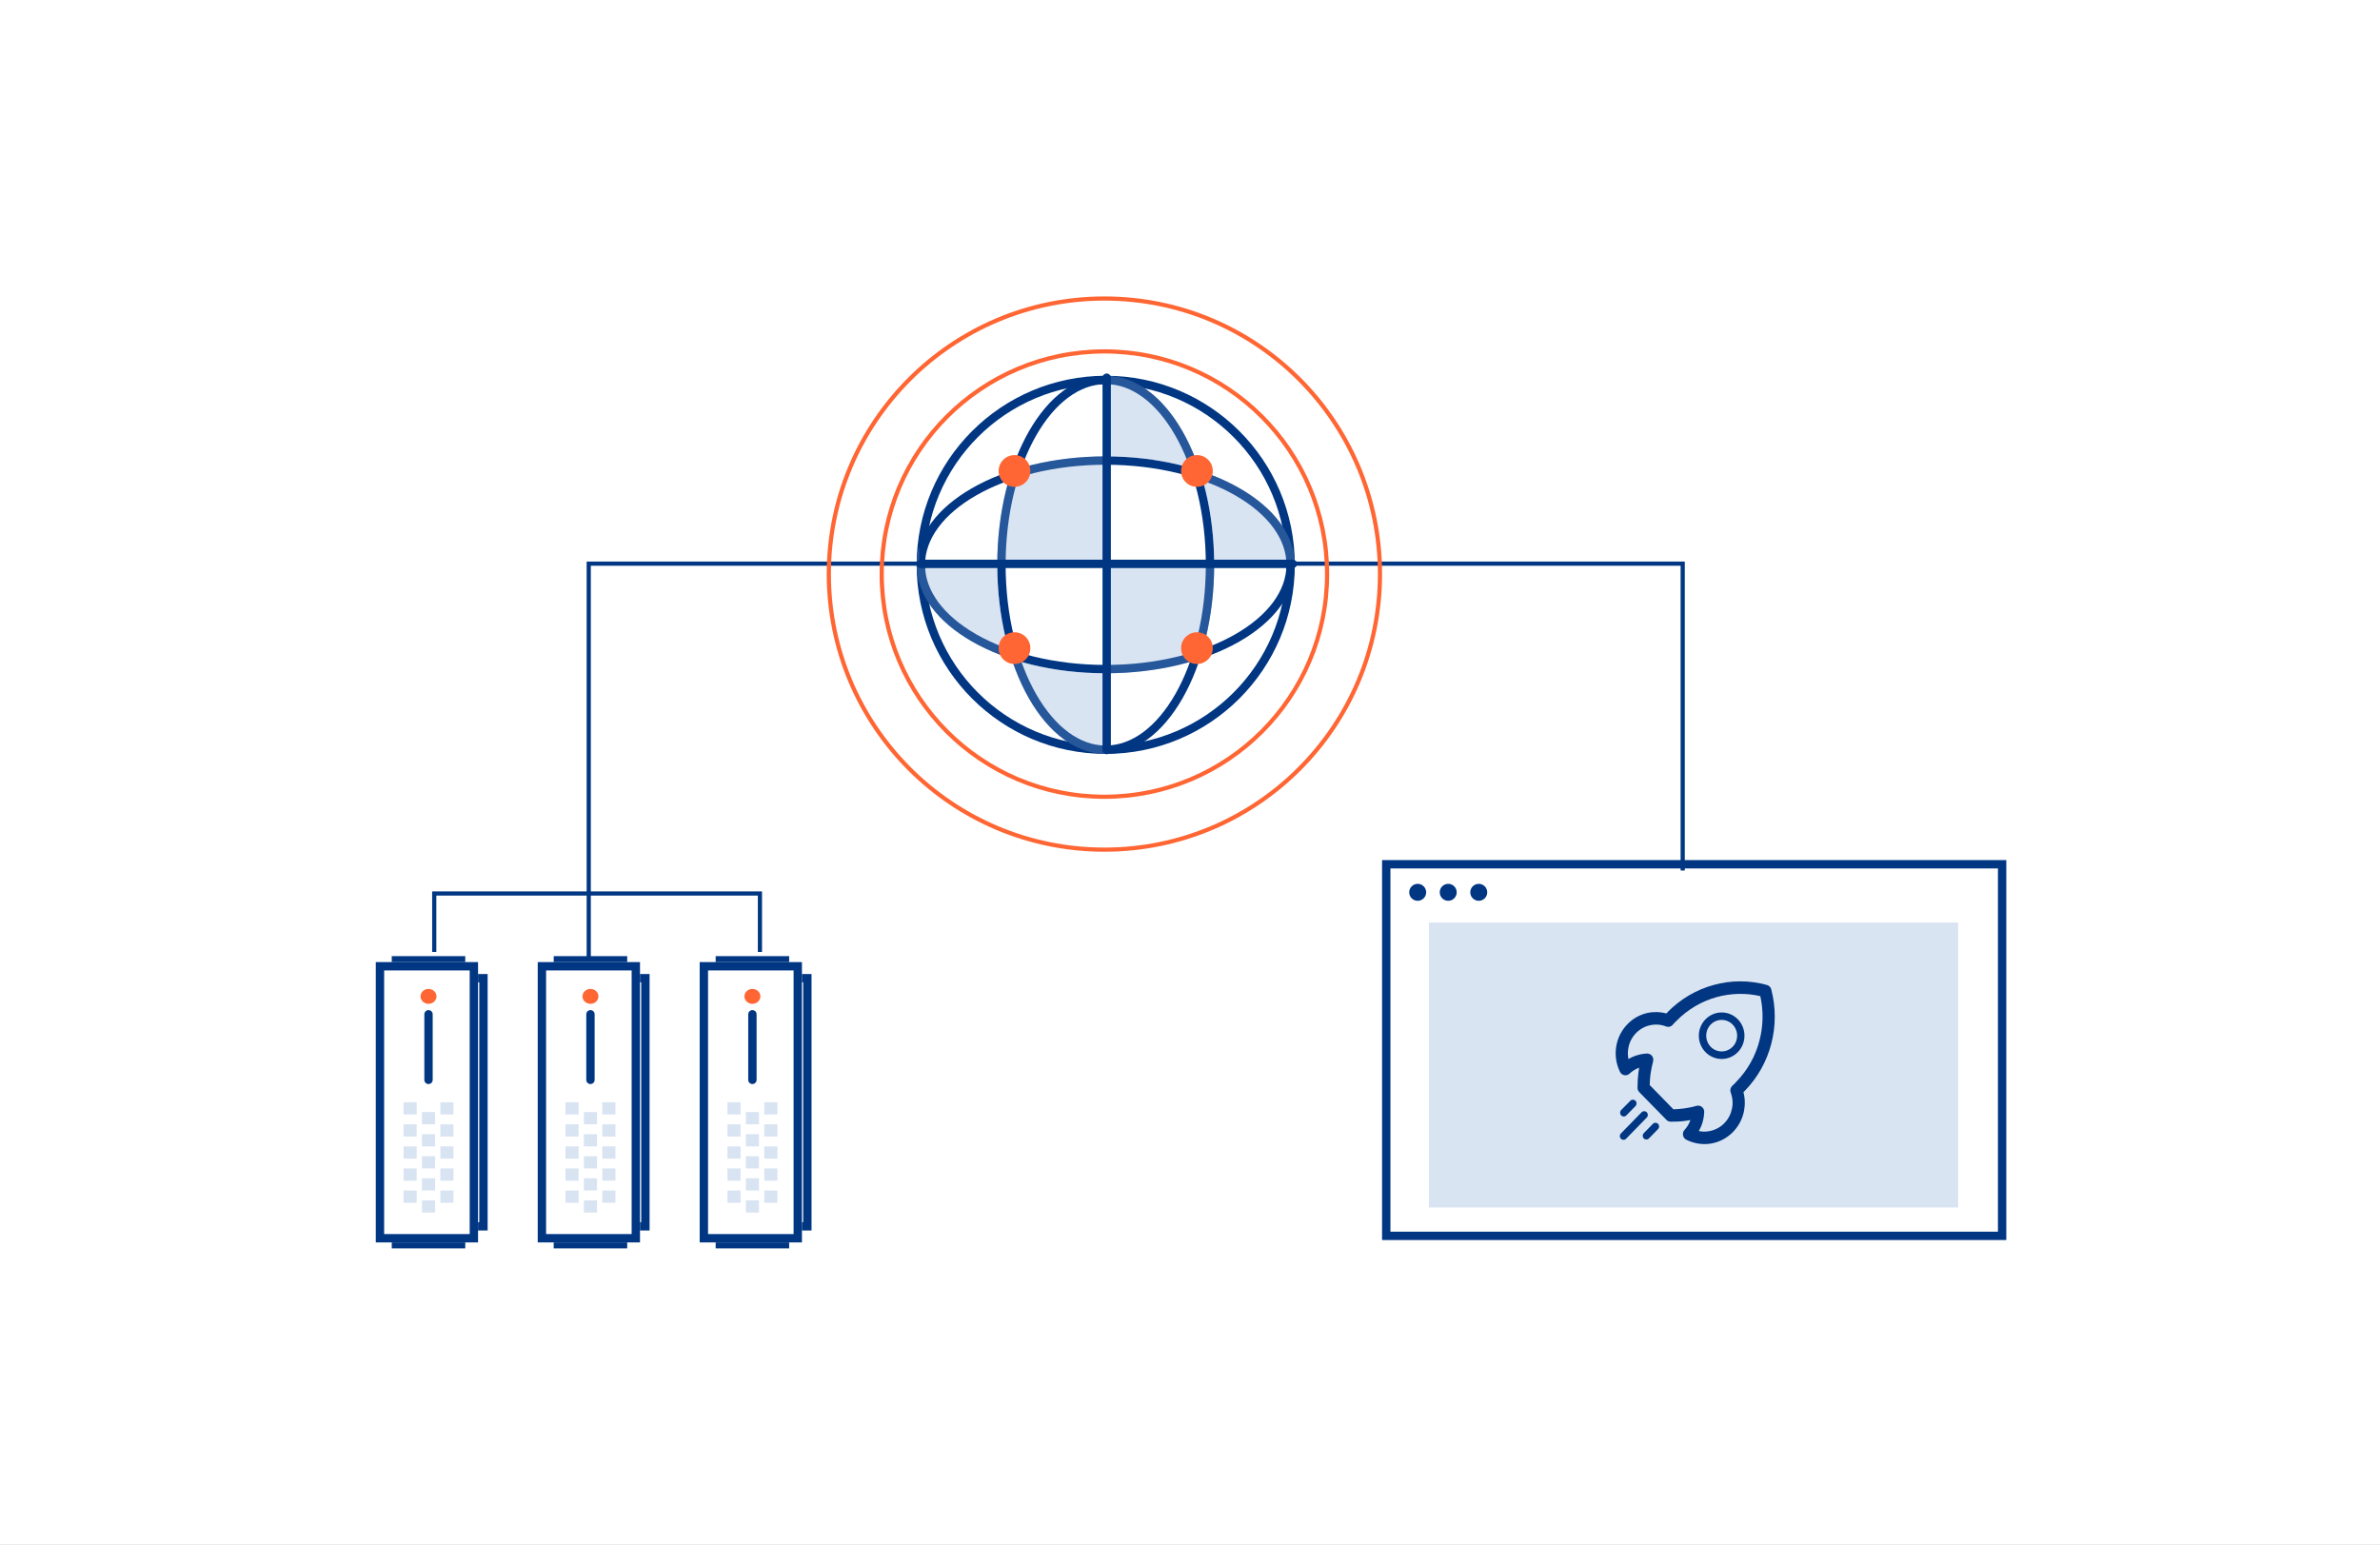 <svg width="570" height="370" viewBox="0 0 570 370" fill="none" xmlns="http://www.w3.org/2000/svg">
<rect x="0" y="0" width="570" height="370" fill="#808080" stroke="none"/>
<g clip-path="url(#clip0_469_16705)">
<rect width="570" height="370" fill="white"/>
<rect width="570" height="370" fill="white" fill-opacity="0.01"/>
<rect x="332" y="207" width="147.5" height="89" fill="white" stroke="#003682" stroke-width="2"/>
<path d="M341.562 213.719C341.562 214.841 340.653 215.75 339.531 215.75C338.409 215.75 337.5 214.841 337.5 213.719C337.5 212.597 338.409 211.688 339.531 211.688C340.653 211.688 341.562 212.597 341.562 213.719Z" fill="#003682"/>
<path d="M348.875 213.719C348.875 214.841 347.966 215.75 346.844 215.75C345.722 215.75 344.812 214.841 344.812 213.719C344.812 212.597 345.722 211.688 346.844 211.688C347.966 211.688 348.875 212.597 348.875 213.719Z" fill="#003682"/>
<path d="M354.156 215.75C355.278 215.75 356.188 214.841 356.188 213.719C356.188 212.597 355.278 211.688 354.156 211.688C353.034 211.688 352.125 212.597 352.125 213.719C352.125 214.841 353.034 215.75 354.156 215.75Z" fill="#003682"/>
<rect x="342.219" y="220.959" width="126.75" height="68.25" fill="#7FA5D2" fill-opacity="0.3"/>
<path d="M390.458 263.651C390.791 263.29 391.352 263.29 391.685 263.651C392.029 263.982 392.029 264.556 391.685 264.928L389.513 267.14C389.169 267.501 388.597 267.501 388.266 267.14C387.921 266.788 387.921 266.225 388.266 265.864L390.458 263.651ZM417.791 248.064C417.791 251.147 415.348 253.636 412.333 253.636C409.318 253.636 406.864 251.147 406.864 248.064C406.864 245.003 409.318 242.492 412.333 242.492C415.348 242.492 417.791 244.98 417.791 248.064ZM412.333 244.278C410.285 244.278 408.633 245.958 408.633 248.064C408.633 250.148 410.285 251.828 412.333 251.828C414.371 251.828 416.035 250.148 416.035 248.064C416.035 245.958 414.371 244.278 412.333 244.278ZM392.184 260.387C392.184 259.229 392.247 258.09 392.393 256.932C392.454 256.527 392.496 256.124 392.569 255.719L392.257 255.847C391.54 256.145 390.875 256.581 390.282 257.144C389.69 257.698 388.764 257.665 388.213 257.071C388.109 256.932 388.015 256.815 387.963 256.676C387.049 254.815 386.758 252.721 387.07 250.712C387.382 248.713 388.275 246.83 389.773 245.3C391.124 243.885 392.819 243.003 394.575 242.609C396.073 242.29 397.612 242.332 399.109 242.727L399.378 242.45L399.4 242.408H399.378C402.539 239.196 406.366 237.017 410.399 235.911C414.578 234.751 418.986 234.751 423.166 235.911C423.697 236.049 424.081 236.464 424.216 236.974V236.995V237.006C425.328 241.269 425.328 245.768 424.206 250.031C423.125 254.146 420.994 258.08 417.844 261.291L417.75 261.398L417.542 261.589C417.947 263.099 417.979 264.693 417.656 266.225C417.282 268.011 416.408 269.734 415.036 271.127L414.953 271.213C413.476 272.679 411.648 273.584 409.744 273.902C407.758 274.211 405.7 273.912 403.849 272.966C403.142 272.605 402.851 271.691 403.205 270.956C403.267 270.84 403.351 270.712 403.454 270.605C403.995 270.01 404.432 269.319 404.723 268.595L404.848 268.266C404.453 268.341 404.036 268.405 403.642 268.458C402.477 268.618 401.313 268.671 400.148 268.66C399.754 268.66 399.4 268.501 399.13 268.245L392.589 261.567C392.288 261.239 392.142 260.823 392.184 260.387ZM395.282 257.325C395.179 258.176 395.116 259.037 395.096 259.877L400.773 265.693C401.604 265.673 402.436 265.598 403.267 265.491C404.276 265.354 405.295 265.161 406.282 264.864C406.427 264.822 406.593 264.8 406.75 264.811C407.551 264.831 408.195 265.534 408.153 266.363C408.112 267.522 407.863 268.66 407.426 269.755C407.259 270.127 407.072 270.521 406.864 270.893C407.655 271.074 408.476 271.095 409.287 270.936C410.607 270.712 411.875 270.105 412.915 269.075L412.967 269.01C413.934 268.044 414.527 266.831 414.787 265.587C415.077 264.29 414.964 262.929 414.496 261.674C414.287 261.142 414.433 260.473 414.89 260.058L415.348 259.611L415.712 259.229L415.764 259.175C418.571 256.326 420.442 252.87 421.378 249.266C422.293 245.789 422.377 242.1 421.586 238.579C418.155 237.792 414.578 237.878 411.169 238.802C407.613 239.782 404.244 241.705 401.458 244.555L401.052 244.958H401.042L400.648 245.406C400.252 245.884 399.608 246.087 399.015 245.842C397.788 245.364 396.447 245.277 395.199 245.554C393.973 245.81 392.798 246.437 391.841 247.415V247.405C390.791 248.479 390.167 249.787 389.959 251.19C389.824 251.988 389.834 252.838 390.001 253.658C390.376 253.444 390.75 253.242 391.124 253.082C392.184 252.636 393.286 252.402 394.409 252.328C394.565 252.328 394.743 252.339 394.888 252.402C395.678 252.594 396.115 253.444 395.906 254.231C395.636 255.252 395.428 256.294 395.282 257.325ZM395.864 269.17C396.197 268.82 396.748 268.82 397.092 269.17C397.446 269.522 397.446 270.085 397.092 270.435L394.909 272.669C394.565 273.008 394.014 273.008 393.682 272.669C393.328 272.328 393.328 271.733 393.682 271.404L395.864 269.17ZM393.161 266.395C393.494 266.054 394.045 266.054 394.389 266.395C394.743 266.757 394.743 267.32 394.389 267.672L389.439 272.742C389.096 273.094 388.546 273.094 388.213 272.742C387.849 272.381 387.849 271.817 388.213 271.467L393.161 266.395Z" fill="#003682"/>
<rect x="94.826" y="293.715" width="59.429" height="20.959" transform="rotate(-90 94.826 293.715)" stroke="#003682" stroke-width="2"/>
<rect x="94.826" y="298" width="68" height="15.602" transform="rotate(-90 94.826 298)" fill="#003682" stroke="#003682" stroke-width="2"/>
<path d="M90 297.572L90 230.429L114.49 230.429L114.49 297.572L90 297.572Z" fill="white"/>
<path fill-rule="evenodd" clip-rule="evenodd" d="M92 232.429L92 295.572L112.49 295.572L112.49 232.429L92 232.429ZM90 297.572L114.49 297.572L114.49 230.429L90 230.429L90 297.572Z" fill="#003682"/>
<path d="M102.627 258.643L102.627 242.928" stroke="#003682" stroke-width="2" stroke-linecap="round"/>
<ellipse cx="102.628" cy="238.642" rx="1.786" ry="1.913" transform="rotate(-90 102.628 238.642)" fill="#FF6633"/>
<path fill-rule="evenodd" clip-rule="evenodd" d="M96.65 288.08L96.65 285.144L99.797 285.144L99.797 288.08L96.65 288.08ZM96.65 282.795L96.65 279.858L99.797 279.858L99.797 282.795L96.65 282.795ZM96.65 274.572L96.65 277.509L99.797 277.509L99.797 274.572L96.65 274.572ZM96.65 272.223L96.65 269.286L99.797 269.286L99.797 272.223L96.65 272.223ZM96.65 264.001L96.65 266.937L99.797 266.937L99.797 264.001L96.65 264.001Z" fill="#7FA4D2" fill-opacity="0.3"/>
<path fill-rule="evenodd" clip-rule="evenodd" d="M101.055 290.428L101.055 287.491L104.201 287.491L104.201 290.428L101.055 290.428ZM101.055 285.142L101.055 282.205L104.201 282.205L104.201 285.142L101.055 285.142ZM101.055 276.92L101.055 279.856L104.201 279.856L104.201 276.92L101.055 276.92ZM101.055 274.571L101.055 271.634L104.201 271.634L104.201 274.571L101.055 274.571ZM101.055 266.348L101.055 269.285L104.201 269.285L104.201 266.348L101.055 266.348Z" fill="#7FA4D2" fill-opacity="0.3"/>
<path fill-rule="evenodd" clip-rule="evenodd" d="M105.459 288.08L105.459 285.144L108.605 285.144L108.605 288.08L105.459 288.08ZM105.459 282.795L105.459 279.858L108.605 279.858L108.605 282.795L105.459 282.795ZM105.459 274.572L105.459 277.509L108.605 277.509L108.605 274.572L105.459 274.572ZM105.459 272.223L105.459 269.286L108.605 269.286L108.605 272.223L105.459 272.223ZM105.459 264.001L105.459 266.937L108.605 266.937L108.605 264.001L105.459 264.001Z" fill="#7FA4D2" fill-opacity="0.3"/>
<rect x="133.611" y="293.715" width="59.429" height="20.959" transform="rotate(-90 133.611 293.715)" stroke="#003682" stroke-width="2"/>
<rect x="133.611" y="298" width="68" height="15.602" transform="rotate(-90 133.611 298)" fill="#003682" stroke="#003682" stroke-width="2"/>
<path d="M128.785 297.572L128.785 230.429L153.275 230.429L153.275 297.572L128.785 297.572Z" fill="white"/>
<path fill-rule="evenodd" clip-rule="evenodd" d="M130.785 232.429L130.785 295.572L151.275 295.572L151.275 232.429L130.785 232.429ZM128.785 297.572L153.275 297.572L153.275 230.429L128.785 230.429L128.785 297.572Z" fill="#003682"/>
<path d="M141.412 258.643L141.412 242.928" stroke="#003682" stroke-width="2" stroke-linecap="round"/>
<ellipse cx="141.413" cy="238.642" rx="1.786" ry="1.913" transform="rotate(-90 141.413 238.642)" fill="#FF6633"/>
<path fill-rule="evenodd" clip-rule="evenodd" d="M135.436 288.08L135.436 285.144L138.582 285.144L138.582 288.08L135.436 288.08ZM135.436 282.795L135.436 279.858L138.582 279.858L138.582 282.795L135.436 282.795ZM135.436 274.572L135.436 277.509L138.582 277.509L138.582 274.572L135.436 274.572ZM135.436 272.223L135.436 269.286L138.582 269.286L138.582 272.223L135.436 272.223ZM135.436 264.001L135.436 266.937L138.582 266.937L138.582 264.001L135.436 264.001Z" fill="#7FA4D2" fill-opacity="0.3"/>
<path fill-rule="evenodd" clip-rule="evenodd" d="M139.84 290.428L139.84 287.491L142.986 287.491L142.986 290.428L139.84 290.428ZM139.84 285.142L139.84 282.205L142.986 282.205L142.986 285.142L139.84 285.142ZM139.84 276.92L139.84 279.856L142.986 279.856L142.986 276.92L139.84 276.92ZM139.84 274.571L139.84 271.634L142.986 271.634L142.986 274.571L139.84 274.571ZM139.84 266.348L139.84 269.285L142.986 269.285L142.986 266.348L139.84 266.348Z" fill="#7FA4D2" fill-opacity="0.3"/>
<path fill-rule="evenodd" clip-rule="evenodd" d="M144.244 288.08L144.244 285.144L147.39 285.144L147.39 288.08L144.244 288.08ZM144.244 282.795L144.244 279.858L147.39 279.858L147.39 282.795L144.244 282.795ZM144.244 274.572L144.244 277.509L147.39 277.509L147.39 274.572L144.244 274.572ZM144.244 272.223L144.244 269.286L147.39 269.286L147.39 272.223L144.244 272.223ZM144.244 264.001L144.244 266.937L147.39 266.937L147.39 264.001L144.244 264.001Z" fill="#7FA4D2" fill-opacity="0.3"/>
<rect x="172.398" y="293.715" width="59.429" height="20.959" transform="rotate(-90 172.398 293.715)" stroke="#003682" stroke-width="2"/>
<rect x="172.398" y="298" width="68" height="15.602" transform="rotate(-90 172.398 298)" fill="#003682" stroke="#003682" stroke-width="2"/>
<path d="M167.572 297.572L167.572 230.429L192.062 230.429L192.062 297.572L167.572 297.572Z" fill="white"/>
<path fill-rule="evenodd" clip-rule="evenodd" d="M169.572 232.429L169.572 295.572L190.062 295.572L190.062 232.429L169.572 232.429ZM167.572 297.572L192.062 297.572L192.062 230.429L167.572 230.429L167.572 297.572Z" fill="#003682"/>
<path d="M180.199 258.643L180.199 242.928" stroke="#003682" stroke-width="2" stroke-linecap="round"/>
<ellipse cx="180.2" cy="238.642" rx="1.786" ry="1.913" transform="rotate(-90 180.2 238.642)" fill="#FF6633"/>
<path fill-rule="evenodd" clip-rule="evenodd" d="M174.223 288.08L174.223 285.144L177.369 285.144L177.369 288.08L174.223 288.08ZM174.223 282.795L174.223 279.858L177.369 279.858L177.369 282.795L174.223 282.795ZM174.223 274.572L174.223 277.509L177.369 277.509L177.369 274.572L174.223 274.572ZM174.223 272.223L174.223 269.286L177.369 269.286L177.369 272.223L174.223 272.223ZM174.223 264.001L174.223 266.937L177.369 266.937L177.369 264.001L174.223 264.001Z" fill="#7FA4D2" fill-opacity="0.3"/>
<path fill-rule="evenodd" clip-rule="evenodd" d="M178.627 290.428L178.627 287.491L181.773 287.491L181.773 290.428L178.627 290.428ZM178.627 285.142L178.627 282.205L181.773 282.205L181.773 285.142L178.627 285.142ZM178.627 276.92L178.627 279.856L181.773 279.856L181.773 276.92L178.627 276.92ZM178.627 274.571L178.627 271.634L181.773 271.634L181.773 274.571L178.627 274.571ZM178.627 266.348L178.627 269.285L181.773 269.285L181.773 266.348L178.627 266.348Z" fill="#7FA4D2" fill-opacity="0.3"/>
<path fill-rule="evenodd" clip-rule="evenodd" d="M183.031 288.08L183.031 285.144L186.178 285.144L186.178 288.08L183.031 288.08ZM183.031 282.795L183.031 279.858L186.178 279.858L186.178 282.795L183.031 282.795ZM183.031 274.572L183.031 277.509L186.178 277.509L186.178 274.572L183.031 274.572ZM183.031 272.223L183.031 269.286L186.178 269.286L186.178 272.223L183.031 272.223ZM183.031 264.001L183.031 266.937L186.178 266.937L186.178 264.001L183.031 264.001Z" fill="#7FA4D2" fill-opacity="0.3"/>
<path d="M104 228L104 214L182 214L182 228" stroke="#003682"/>
<path d="M141 230L141 135L403 135L403 208.5" stroke="#003682"/>
<circle cx="264.499" cy="137.499" r="53.333" stroke="#FF6633"/>
<circle cx="264.5" cy="137.5" r="66" stroke="#FF6633"/>
<circle cx="264.817" cy="135.283" r="44.283" fill="white" stroke="#003682" stroke-width="2"/>
<path d="M289.791 135.283C289.791 147.646 286.915 158.788 282.316 166.806C277.701 174.851 271.477 179.567 264.817 179.567C258.156 179.567 251.932 174.851 247.317 166.806C242.718 158.788 239.842 147.646 239.842 135.283C239.842 122.921 242.718 111.778 247.317 103.761C251.932 95.716 258.156 91 264.817 91C271.477 91 277.701 95.716 282.316 103.761C286.915 111.778 289.791 122.921 289.791 135.283Z" stroke="#003682" stroke-width="2"/>
<path d="M264.816 160.258C252.454 160.258 241.311 157.382 233.294 152.783C225.249 148.168 220.533 141.944 220.533 135.283C220.533 128.622 225.249 122.399 233.294 117.784C241.311 113.185 252.454 110.309 264.816 110.309C277.179 110.309 288.321 113.185 296.339 117.784C304.384 122.399 309.1 128.622 309.1 135.283C309.1 141.944 304.384 148.168 296.339 152.783C288.321 157.382 277.179 160.258 264.816 160.258Z" stroke="#003682" stroke-width="2"/>
<path fill-rule="evenodd" clip-rule="evenodd" d="M264.816 109.309C264.922 109.309 265.027 109.309 265.133 109.309V134.333H290.785C290.789 134.649 290.791 134.966 290.791 135.283C290.791 143.487 289.539 151.182 287.351 157.818C280.8 159.978 273.218 161.226 265.133 161.257V134.967H238.842C238.874 126.881 240.121 119.299 242.281 112.748C248.917 110.56 256.612 109.309 264.816 109.309Z" fill="#7FA4D2" fill-opacity="0.3"/>
<path fill-rule="evenodd" clip-rule="evenodd" d="M220.166 130.93C219.75 132.346 219.533 133.8 219.533 135.284C219.533 144.923 228.688 153.337 242.282 157.819C246.764 171.413 255.177 180.567 264.817 180.567C264.922 180.567 265.028 180.566 265.133 180.564V161.258C265.028 161.258 264.922 161.259 264.817 161.259C256.612 161.259 248.918 160.007 242.282 157.819C240.121 151.268 238.874 143.686 238.842 135.601H220.166V130.93ZM265.133 109.31C273.219 109.342 280.801 110.589 287.352 112.749C289.54 119.385 290.791 127.08 290.791 135.284C290.791 135.326 290.791 135.368 290.791 135.411C290.791 135.474 290.791 135.537 290.791 135.601H310.097C310.099 135.495 310.1 135.39 310.1 135.284C310.1 125.644 300.946 117.231 287.352 112.749C282.918 99.304 274.64 90.202 265.133 90.004V109.31Z" fill="#7FA4D2" fill-opacity="0.3"/>
<path d="M265.047 90.459V179.646" stroke="#003682" stroke-width="2" stroke-linecap="round"/>
<path d="M309.641 135.053L220.453 135.053" stroke="#003682" stroke-width="2" stroke-linecap="round"/>
<path fill-rule="evenodd" clip-rule="evenodd" d="M286.666 116.6C288.765 116.6 290.466 114.899 290.466 112.8C290.466 110.701 288.765 109 286.666 109C284.567 109 282.866 110.701 282.866 112.8C282.866 114.899 284.567 116.6 286.666 116.6ZM286.666 159.033C288.765 159.033 290.466 157.332 290.466 155.233C290.466 153.135 288.765 151.433 286.666 151.433C284.567 151.433 282.866 153.135 282.866 155.233C282.866 157.332 284.567 159.033 286.666 159.033ZM246.766 155.233C246.766 157.332 245.065 159.033 242.966 159.033C240.867 159.033 239.166 157.332 239.166 155.233C239.166 153.135 240.867 151.433 242.966 151.433C245.065 151.433 246.766 153.135 246.766 155.233ZM242.966 116.6C245.065 116.6 246.766 114.899 246.766 112.8C246.766 110.701 245.065 109 242.966 109C240.867 109 239.166 110.701 239.166 112.8C239.166 114.899 240.867 116.6 242.966 116.6Z" fill="#FF6633"/>
</g>
<defs>
<clipPath id="clip0_469_16705">
<rect width="570" height="370" fill="white"/>
</clipPath>
</defs>
</svg>
